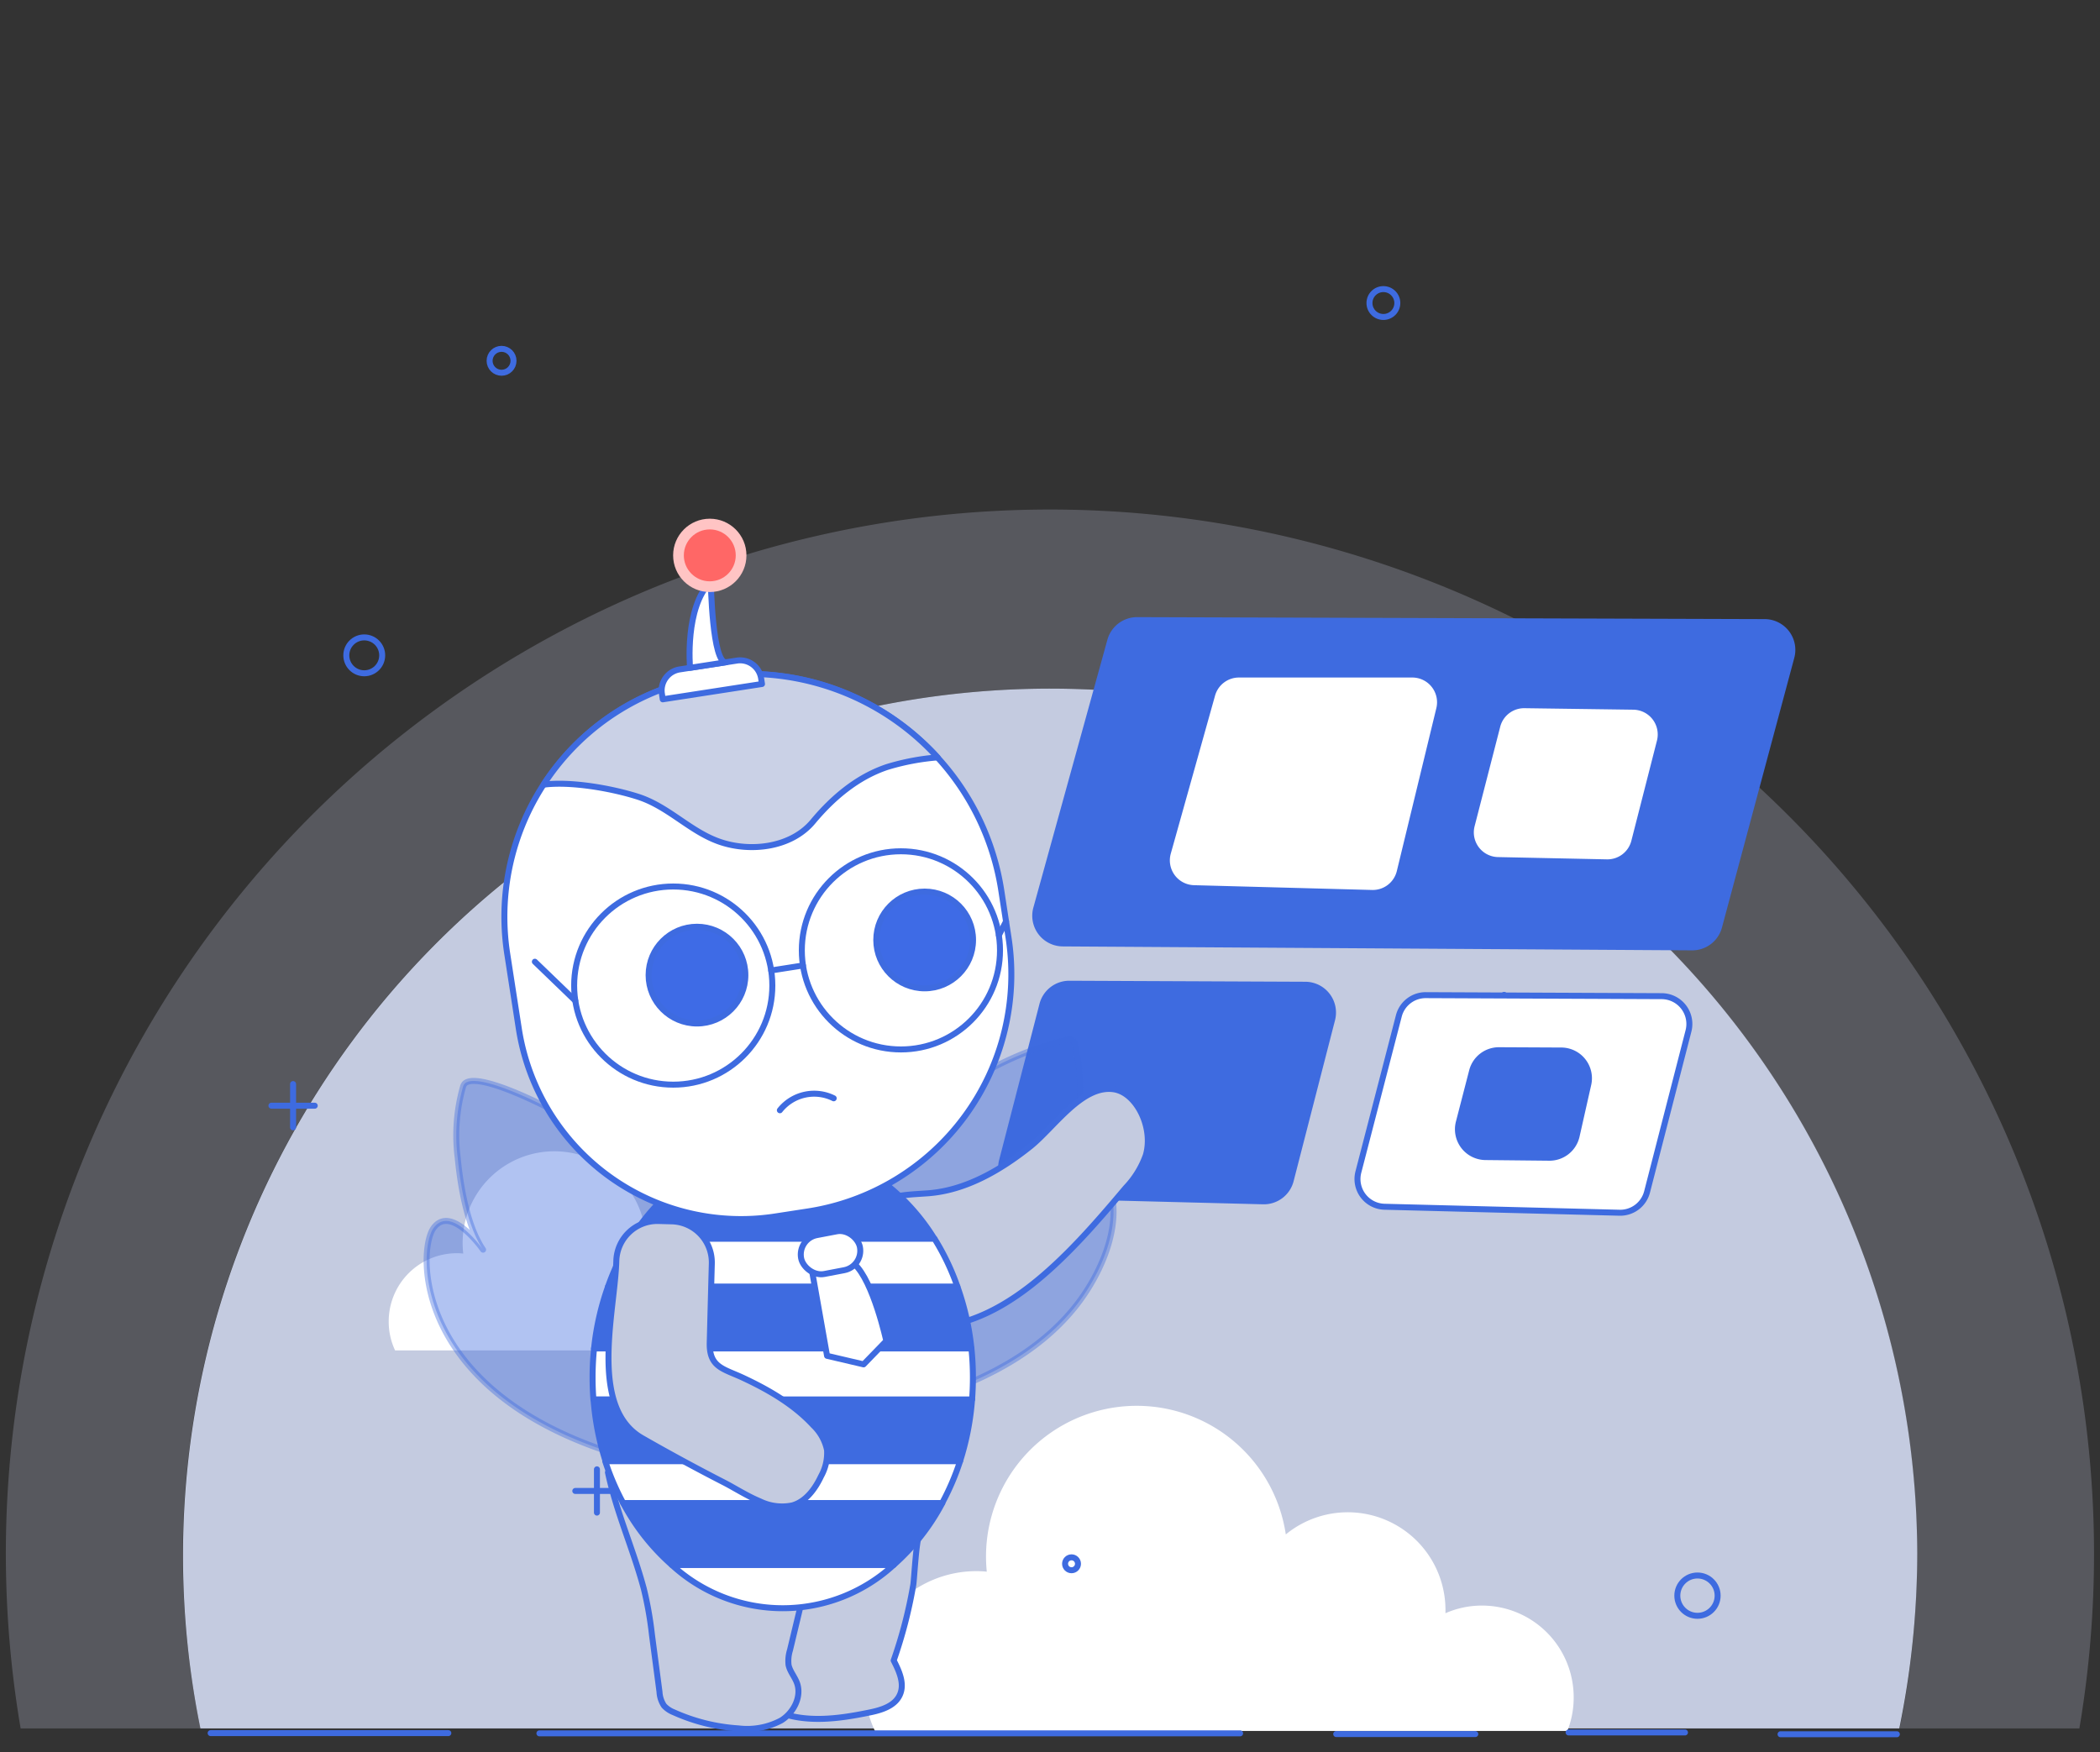 <svg id="Layer_1" data-name="Layer 1" xmlns="http://www.w3.org/2000/svg" viewBox="0 0 351.16 293.04"><rect x="0" y="0" width="351.16" height="293.04" fill="#333333" stroke="none"/><defs><style>.cls-1,.cls-2,.cls-8{fill:#c4cbe0;}.cls-1{opacity:0.25;}.cls-3,.cls-6{fill:#fff;}.cls-4{fill:none;}.cls-12,.cls-4,.cls-5,.cls-6,.cls-7,.cls-8,.cls-9{stroke:#3e6be0;stroke-linecap:round;stroke-linejoin:round;}.cls-5,.cls-7{fill:#3e6be0;}.cls-7{opacity:0.4;}.cls-9{fill:#cad1e6;}.cls-10{fill:#ffc4c4;}.cls-11{fill:#ff6766;}.cls-12{fill:#3e6be6;}</style></defs><path class="cls-1" d="M350.16,259.82a175.11,175.11,0,0,1-2.45,29.25H317.65A145,145,0,1,0,30.56,259.82a146,146,0,0,0,2.95,29.25H3.45a174.59,174.59,0,1,1,346.71-29.25Z"/><path class="cls-2" d="M320.6,259.82a146,146,0,0,1-3,29.25H33.51A145,145,0,1,1,320.6,259.82Z"/><path class="cls-3" d="M263.15,283.89a15.08,15.08,0,0,1-1.06,5.6H146.31a18.46,18.46,0,0,1-1.78-8,18.73,18.73,0,0,1,18.73-18.73,17,17,0,0,1,1.75.09,25.2,25.2,0,0,1,50-6.23,16.34,16.34,0,0,1,26.7,12.63c0,.18,0,.37,0,.55a15,15,0,0,1,6.11-1.28A15.33,15.33,0,0,1,263.15,283.89Z"/><path class="cls-3" d="M137.2,222.44c0,5.83-12.38,3.41-16.48,3.41H66.07A11.25,11.25,0,0,1,65,221a11.4,11.4,0,0,1,11.4-11.41,9.28,9.28,0,0,1,1.06.06,17.14,17.14,0,0,1-.1-1.76,15.34,15.34,0,0,1,30.55-2,10,10,0,0,1,16.26,7.69c0,.11,0,.23,0,.34a9.08,9.08,0,0,1,3.72-.78A9.33,9.33,0,0,1,137.2,222.44Z"/><circle class="cls-4" cx="141.27" cy="268.33" r="2.95"/><circle class="cls-4" cx="283.85" cy="266.86" r="3.37"/><circle class="cls-4" cx="125.47" cy="193.94" r="2.42"/><circle class="cls-4" cx="60.91" cy="109.6" r="3"/><circle class="cls-4" cx="83.87" cy="60.34" r="2"/><circle class="cls-4" cx="231.33" cy="50.68" r="2.33"/><circle class="cls-4" cx="179.18" cy="261.53" r="1.08"/><line class="cls-4" x1="35.22" y1="289.85" x2="74.97" y2="289.85"/><line class="cls-4" x1="90.2" y1="289.89" x2="207.37" y2="289.89"/><line class="cls-4" x1="223.44" y1="290.01" x2="246.7" y2="290.01"/><line class="cls-4" x1="262.3" y1="289.74" x2="281.76" y2="289.74"/><line class="cls-4" x1="297.74" y1="290.04" x2="317.19" y2="290.04"/><line class="cls-4" x1="96.2" y1="249.35" x2="103.44" y2="249.35"/><line class="cls-4" x1="99.82" y1="245.73" x2="99.82" y2="252.97"/><line class="cls-4" x1="45.39" y1="184.92" x2="52.63" y2="184.92"/><line class="cls-4" x1="49.01" y1="181.3" x2="49.01" y2="188.54"/><line class="cls-4" x1="247.9" y1="170" x2="255.14" y2="170"/><line class="cls-4" x1="251.52" y1="166.38" x2="251.52" y2="173.62"/><path class="cls-5" d="M173.28,151.92l12.38-44.8a4.66,4.66,0,0,1,4.49-3.41l104.94.33a4.65,4.65,0,0,1,4.47,5.84L287.46,155a4.64,4.64,0,0,1-4.51,3.44l-105.23-.66A4.63,4.63,0,0,1,173.28,151.92Z"/><path class="cls-6" d="M195.29,142.65l7.41-26.45a4.65,4.65,0,0,1,4.47-3.39h29a4.64,4.64,0,0,1,4.5,5.74l-6.61,27.25a4.64,4.64,0,0,1-4.63,3.54l-29.78-.8A4.65,4.65,0,0,1,195.29,142.65Z"/><path class="cls-6" d="M246.1,138.05l4.28-16.63a4.63,4.63,0,0,1,4.55-3.48l18.2.25a4.64,4.64,0,0,1,4.43,5.79l-4.28,16.75a4.63,4.63,0,0,1-4.59,3.49l-18.2-.38A4.63,4.63,0,0,1,246.1,138.05Z"/><path class="cls-5" d="M167.56,194.12,174.31,168a4.65,4.65,0,0,1,4.52-3.48l39.46.17a4.65,4.65,0,0,1,4.47,5.8l-6.93,26.94a4.64,4.64,0,0,1-4.62,3.48l-39.28-1A4.63,4.63,0,0,1,167.56,194.12Z"/><path class="cls-6" d="M227.15,196l6.76-26.09a4.63,4.63,0,0,1,4.51-3.48l39.46.17a4.65,4.65,0,0,1,4.47,5.8l-6.93,26.94a4.64,4.64,0,0,1-4.62,3.48l-39.28-1A4.64,4.64,0,0,1,227.15,196Z"/><path class="cls-5" d="M243.94,187.71l2.22-8.59a4.63,4.63,0,0,1,4.52-3.48l10.41.05a4.64,4.64,0,0,1,4.5,5.66L263.64,190a4.65,4.65,0,0,1-4.58,3.62l-10.67-.11A4.65,4.65,0,0,1,243.94,187.71Z"/><path class="cls-7" d="M131.37,220.6a110.16,110.16,0,0,1,22.48-33.1,52.78,52.78,0,0,1,24.41-13.59,1.3,1.3,0,0,1,1,0,1.39,1.39,0,0,1,.56,1c1.92,8.8.27,16.95-3,25.16a16.77,16.77,0,0,0,2.67-2.72,4.17,4.17,0,0,1,3.44-1.58,3.45,3.45,0,0,1,2.5,2.3c2.53,6.81-1.56,15.44-5.77,20.64-6.07,7.51-15.1,12.1-24.13,15a100.3,100.3,0,0,1-10.39,2.7S123.13,241,131.37,220.6Z"/><path class="cls-7" d="M129.39,229.08C123.11,215.84,114,202.92,103,193.21A55,55,0,0,0,91,184.94c-2-1-11.32-5.57-13.28-3.73a1.38,1.38,0,0,0-.31.6,29.77,29.77,0,0,0-.88,11.77C77,198.33,78.07,205,80.78,209c0,0-5.33-7.7-8.29-3.61s-3.64,32.48,42.8,40.75C115.29,246.15,138.63,250.39,129.39,229.08Z"/><path class="cls-8" d="M191.88,191.79a8.13,8.13,0,0,1-.27,1.39,15.24,15.24,0,0,1-3.37,5.47c-9.63,11.43-21.45,24.95-35.83,23.16a9.93,9.93,0,0,1-7.47-5,14,14,0,0,1-1.3-9.12c1.45-8,6-7.72,11.51-8.12,6.21-.45,12.06-3.77,17.2-7.88,4-3.24,8.67-10.39,14-9.5C189.75,182.79,192.35,187.56,191.88,191.79Z"/><path class="cls-8" d="M153.88,256.46c-.67.27-1,7.91-1.18,8.69a77.68,77.68,0,0,1-3.26,12.55c.91,1.77,1.85,3.85,1.06,5.68-.85,2-3.26,2.67-5.38,3.08-4.91,1-10.12,1.68-14.81-.06L133,264.78C133,263.35,151.55,257.38,153.88,256.46Z"/><path class="cls-8" d="M101.66,246.25c1.44,6.76,4.22,12.81,6,19.46a60.51,60.51,0,0,1,1.36,7.7l1.26,9.54a4.57,4.57,0,0,0,.76,2.32,4.38,4.38,0,0,0,1.61,1.09,31.27,31.27,0,0,0,10.83,2.7,12.1,12.1,0,0,0,7.15-1.33c2.09-1.29,3.48-4,2.63-6.29-.39-1.05-1.19-1.94-1.4-3a6.06,6.06,0,0,1,.24-2.46l2.17-9.05c0-1.58-13.65-8.6-15.29-9.62C113.17,253.66,107.35,250,101.66,246.25Z"/><path class="cls-5" d="M156.27,207.21H105.51a34.83,34.83,0,0,1,9.73-10.34h31.3A34.83,34.83,0,0,1,156.27,207.21Z"/><path class="cls-6" d="M146.54,196.87h-31.3a27.08,27.08,0,0,1,31.3,0Z"/><path class="cls-5" d="M162.44,225.52H99.34a44.36,44.36,0,0,1,2.34-10.35h58.41A44.36,44.36,0,0,1,162.44,225.52Z"/><path class="cls-6" d="M160.09,215.17H101.68a40.36,40.36,0,0,1,3.83-8h50.76A39.78,39.78,0,0,1,160.09,215.17Z"/><path class="cls-5" d="M162.55,234a45.1,45.1,0,0,1-2,10.34h-59.3a45.1,45.1,0,0,1-2-10.34Z"/><path class="cls-6" d="M112.34,261.72h37.1a27.38,27.38,0,0,1-37.1,0Z"/><path class="cls-6" d="M160.54,244.38a41.93,41.93,0,0,1-3,7H104.21a41.93,41.93,0,0,1-3-7Z"/><path class="cls-6" d="M162.69,230.42c0,1.22-.05,2.43-.14,3.62H99.23c-.09-1.19-.14-2.4-.14-3.62a46.46,46.46,0,0,1,.25-4.9h63.1A46.46,46.46,0,0,1,162.69,230.42Z"/><path class="cls-5" d="M157.57,251.38a36.48,36.48,0,0,1-8.13,10.34h-37.1a36.48,36.48,0,0,1-8.13-10.34Z"/><path class="cls-8" d="M127.07,251.08c-2.15-.89-4.24-2.24-5.95-3.12q-7-3.59-13.76-7.46c-9-5.15-4.52-21.26-4.3-29.61a6.87,6.87,0,0,1,7-6.69l2.27.06a6.88,6.88,0,0,1,6.7,7.05q-.18,6.63-.35,13.24c-.11,4.14,2.3,4.35,5.57,5.88,4.28,2,8.52,4.45,11.75,7.95a7.9,7.9,0,0,1,2.3,4.14,8,8,0,0,1-1,4.36c-1,2.13-2.55,4.26-4.83,4.89A8.42,8.42,0,0,1,127.07,251.08Z"/><path class="cls-6" d="M135.84,212.85l2.46,13.9,6.11,1.43,3.8-3.92s-2.18-10-5.33-12.85S135.84,212.85,135.84,212.85Z"/><rect class="cls-6" x="133.88" y="206.19" width="10.01" height="6.62" rx="3.31" transform="translate(-36.77 29.7) rotate(-10.79)"/><path class="cls-6" d="M135.12,202.6l-5.46.84A37.6,37.6,0,0,1,86.75,172l-1.94-12.54A40.59,40.59,0,0,1,120.28,113a42.76,42.76,0,0,1,36.51,13.7,42.54,42.54,0,0,1,10.65,22.26l1.21,7.88A40.13,40.13,0,0,1,135.12,202.6Z"/><path class="cls-9" d="M156.79,126.67a39.56,39.56,0,0,0-8.43,1.6c-5,1.67-9.11,5.16-12.43,9.15-3.62,4.33-10.38,5.15-15.56,3.37-5-1.72-8.57-5.92-13.74-7.56-4.32-1.38-11.23-2.6-15.72-2l.14-.25a40.48,40.48,0,0,1,29.23-18,42.76,42.76,0,0,1,36.51,13.7Z"/><path class="cls-6" d="M114,111.19h9.62a3.56,3.56,0,0,1,3.56,3.56v.95a0,0,0,0,1,0,0H110.39a0,0,0,0,1,0,0v-.95A3.56,3.56,0,0,1,114,111.19Z" transform="translate(-15.93 19.46) rotate(-8.78)"/><path class="cls-6" d="M115.39,111.69s-.93-10.17,3.47-14.44c0,0,.23,13.87,2.59,13.5Z"/><circle class="cls-10" cx="118.69" cy="92.88" r="6.13"/><circle class="cls-11" cx="118.69" cy="92.88" r="4.34"/><circle class="cls-12" cx="116.55" cy="163.08" r="8.09"/><circle class="cls-12" cx="154.62" cy="157.2" r="8.09"/><circle class="cls-4" cx="112.58" cy="164.83" r="16.57"/><circle class="cls-4" cx="150.65" cy="158.94" r="16.57"/><line class="cls-4" x1="128.96" y1="162.3" x2="134.27" y2="161.47"/><line class="cls-4" x1="96.2" y1="167.36" x2="89.44" y2="160.84"/><line class="cls-4" x1="168.23" y1="154.1" x2="167.03" y2="156.41"/><path class="cls-4" d="M130.41,185.68a7.32,7.32,0,0,1,9-2"/></svg>
